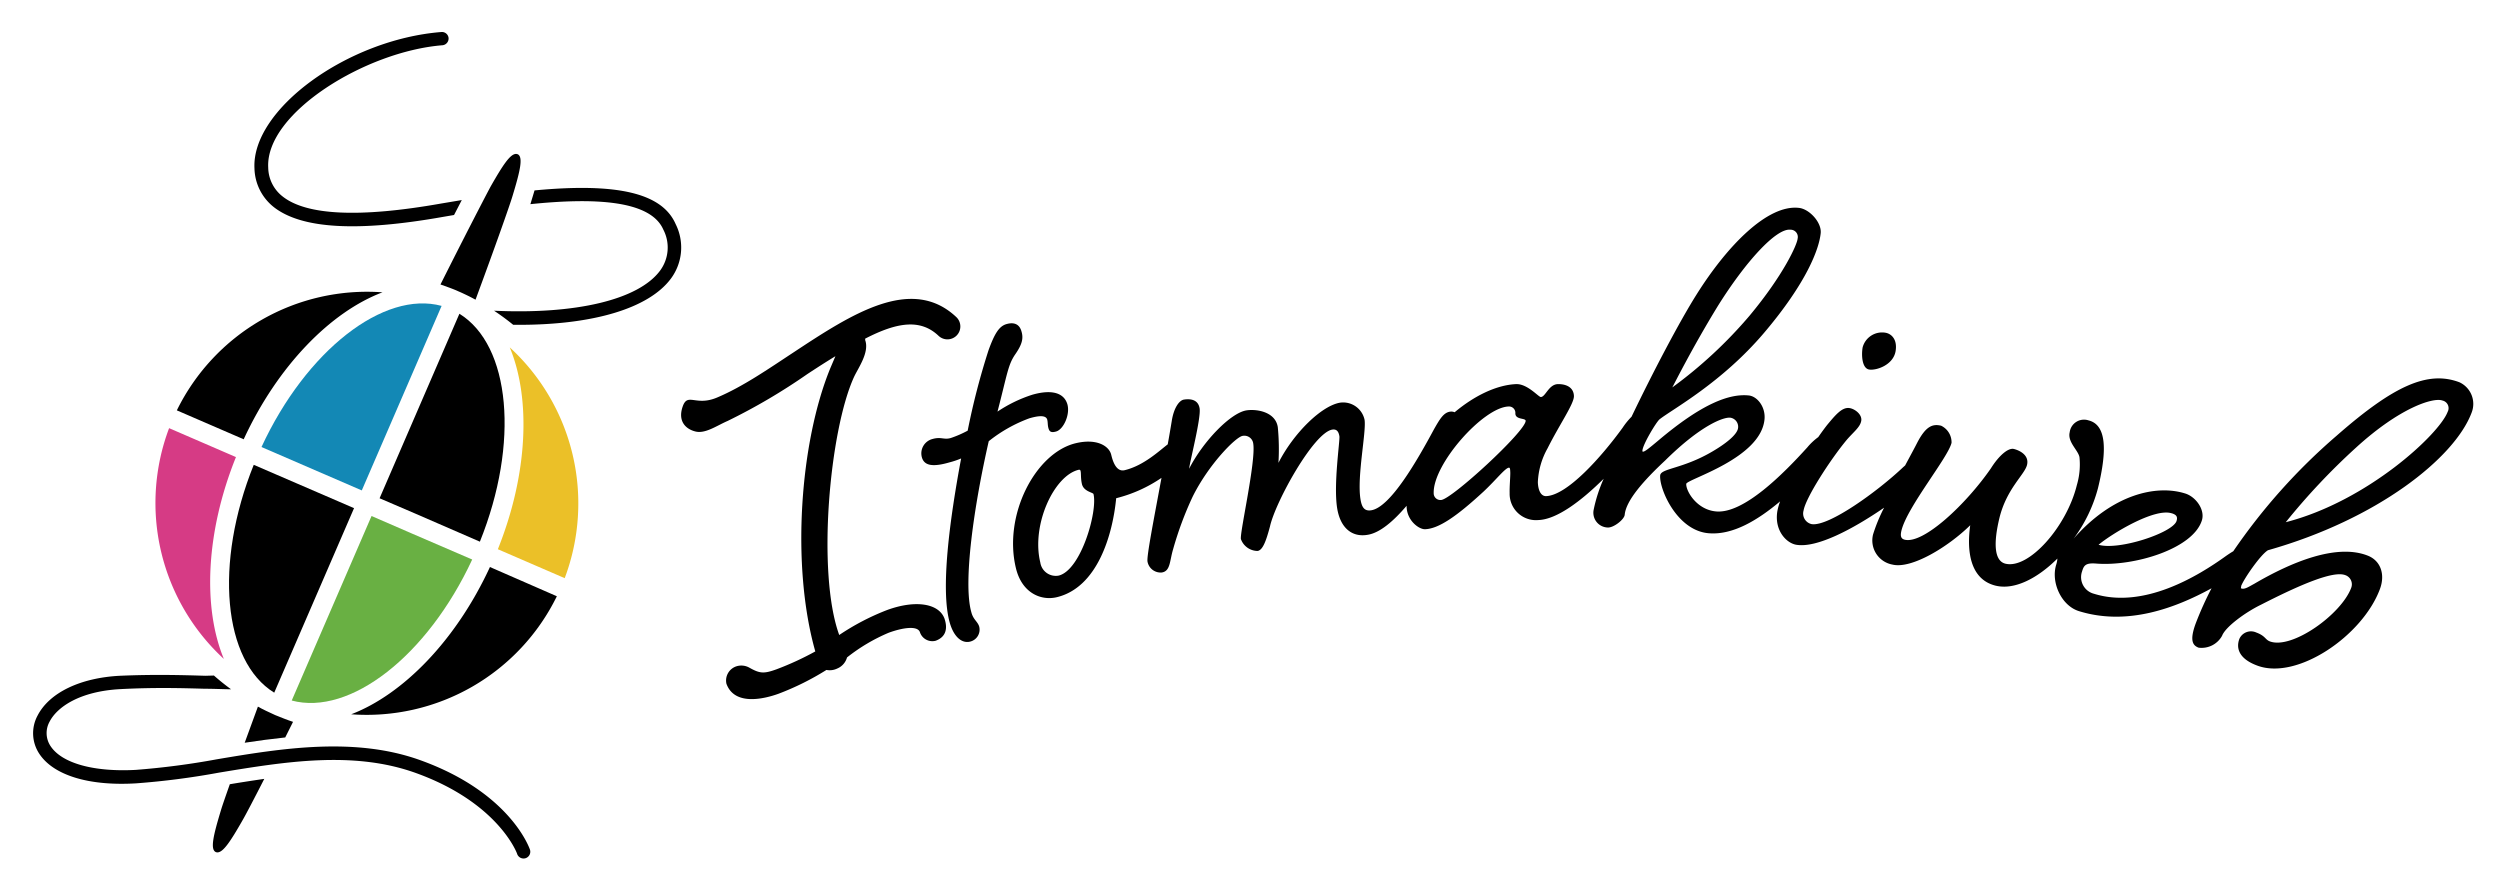 <svg id="レイヤー_1" data-name="レイヤー 1" xmlns="http://www.w3.org/2000/svg" viewBox="0 0 420 150"><defs><style>.cls-1{fill:#ebc028;}.cls-2{fill:#69b043;}.cls-3{fill:#1388b5;}.cls-4{fill:#d63b85;}</style></defs><title>logo_yoko_S</title><path class="cls-1" d="M85.64,58.36c3.56,8.59,3.07,21.26-2,33.91l11.23,4.86A35.6,35.6,0,0,0,85.64,58.36Z"/><path class="cls-2" d="M79.33,94l-10-4.31-6.91-3-13.41,31C58.79,120.31,71.81,110.19,79.33,94Z"/><path d="M42.63,78.09c-6.68,16.58-5.14,33,3.44,38.28l13.41-31Z"/><path d="M69.76,86.28,80.62,91c6.68-16.59,5.14-33-3.44-38.29l-13.41,31Z"/><path class="cls-3" d="M43.93,75.1l16.85,7.29,13.41-31C64.47,48.75,51.44,58.88,43.93,75.1Z"/><path class="cls-4" d="M39.64,76.79,28.41,71.93a35.6,35.6,0,0,0,9.2,38.77C34.05,102.12,34.54,89.44,39.64,76.79Z"/><path d="M64.26,49.11A35.59,35.59,0,0,0,29.71,68.94L40.94,73.8C46.66,61.43,55.57,52.39,64.26,49.11Z"/><path d="M59,120a35.57,35.57,0,0,0,34.55-19.83L82.31,95.26C76.59,107.64,67.68,116.67,59,120Z"/><path d="M37.11,136.15c-1.25,4.13-1.84,6.56-.85,7a.65.65,0,0,0,.27.05c1,0,2.28-2,4.25-5.45.53-.92,1.84-3.42,3.62-6.9-1.93.28-3.87.58-5.79.9C37.86,133.88,37.32,135.43,37.11,136.15Z"/><path d="M46.22,120.13c-.5-.22-1-.45-1.48-.69s-1-.48-1.41-.73c-.79,2.14-1.54,4.19-2.22,6.07,2.23-.34,4.51-.65,6.81-.89.43-.85.87-1.73,1.31-2.62-.5-.17-1-.34-1.5-.54S46.72,120.34,46.22,120.13Z"/><path d="M77,48.94c.5.21,1,.45,1.48.68s.95.48,1.41.73c3.19-8.63,5.68-15.64,6.22-17.44,1.25-4.12,1.84-6.56.85-7a.86.86,0,0,0-.27-.05c-1,0-2.28,2-4.25,5.45C81.53,33,78.13,39.56,74,47.79l1.5.54C76,48.52,76.53,48.72,77,48.94Z"/><path d="M74.07,34.2c-13.62,2.41-22.58,2-26.61-1.21a6.26,6.26,0,0,1-2.4-4.86C44.59,19,61.44,8.62,74.36,7.6a1.14,1.14,0,0,0,1-1.22,1.12,1.12,0,0,0-1.22-1c-15.76,1.25-31.89,13-31.39,22.9a8.54,8.54,0,0,0,3.26,6.52C50.67,38.44,60,39,74.47,36.43l1.81-.31,1.3-2.51Z"/><path d="M113.51,37.65c-2.24-5.13-9.57-7-23.71-5.66-.18.62-.37,1.24-.56,1.86a4.39,4.39,0,0,1-.14.45c10.76-1.11,20.18-.67,22.33,4.26a6.52,6.52,0,0,1-.54,6.91C107.24,50.39,96.66,52.84,83,52.2a39.82,39.82,0,0,1,3.22,2.37l1,0c12.42,0,21.76-2.75,25.49-7.76A8.77,8.77,0,0,0,113.51,37.65Z"/><path d="M34.49,113.53c-4-.12-8.47-.25-14.36,0-6.69.35-11.86,2.86-13.83,6.71a6.24,6.24,0,0,0,.28,6.36c2.37,3.64,8.33,5.49,16.33,5a129.24,129.24,0,0,0,13.89-1.8c11.1-1.83,22.58-3.72,33.08.07,13.86,5,17,13.51,17,13.59a1.14,1.14,0,0,0,1.07.77,1.19,1.19,0,0,0,.37-.06,1.14,1.14,0,0,0,.71-1.44c-.14-.39-3.41-9.6-18.37-15-11.05-4-23.36-2-34.22-.17a129.28,129.28,0,0,1-13.64,1.78c-7.07.38-12.42-1.12-14.31-4a3.94,3.94,0,0,1-.16-4.1c1.23-2.41,5-5.11,11.93-5.47,5.79-.3,10.25-.17,14.18-.06,1.52,0,3,.08,4.38.09q-1.5-1.09-2.88-2.31Z"/><path d="M172.92,70.28c1.43-.42,2.73-.59,3,.17.14.48.06.92.22,1.49s.44.8,1.3.55c1.24-.36,2.37-2.86,1.88-4.57-.56-1.91-2.61-2.56-5.94-1.59a23.25,23.25,0,0,0-5.8,2.82c1.66-6.37,1.75-7.84,3-9.65s1.36-2.77,1-3.92-1.26-1.49-2.5-1.13-2,1.62-3,4.37a119.92,119.92,0,0,0-3.51,13.53,17.85,17.85,0,0,1-2.85,1.24c-1.14.33-1.62-.25-3.05.16a2.49,2.49,0,0,0-1.79,3.1c.39,1.34,1.73,1.67,4.59.84a13.85,13.85,0,0,0,2-.67c-1.94,10.38-3.5,22.1-1.9,27.63.69,2.38,2.06,3.53,3.49,3.12a2.07,2.07,0,0,0,1.45-2.49c-.25-.86-1-1.17-1.32-2.41-1.44-5,.46-18,2.92-28.75A24.47,24.47,0,0,1,172.92,70.28Z"/><path d="M312.92,58.37c-.23,1.37-.08,3.51,1.09,3.71s4.05-.73,4.45-3.08c.33-2-.72-2.93-1.69-3.1A3.38,3.38,0,0,0,312.92,58.37Z"/><path d="M413.18,64.22c-5.3-2-11,.53-20.65,9a100,100,0,0,0-17.34,19.39c-.36.21-.74.46-1.15.74-4.83,3.49-13.91,9-22.26,6.4a2.88,2.88,0,0,1-2-3.73c.3-1,.57-1.49,2.39-1.34,6.29.5,16.25-2.44,17.75-7.27.56-1.8-1.06-4-2.86-4.52-4.76-1.48-12.08.09-18.69,7.6a24.85,24.85,0,0,0,4.08-8.44c1.61-6.56,1.4-10.7-1.59-11.43a2.42,2.42,0,0,0-3.15,2c-.4,1.64,1.42,3,1.64,4.18a12.22,12.22,0,0,1-.44,4.7c-1.72,7-8.07,14.16-12,13.2-1.93-.48-2-3.56-1-7.7,1.21-4.92,4.23-7.25,4.63-8.89s-1.24-2.44-2.2-2.68-2.53,1.12-3.86,3.24c-4.14,6-11.31,12.77-14.49,12-.68-.17-.75-.69-.54-1.56,1-4,7.8-12.2,8.41-14.71a3.09,3.09,0,0,0-1.75-2.88c-1.44-.35-2.57.09-4,2.82-.4.8-1.17,2.21-2.05,3.86l-.31.27c-4.32,4.1-12.57,10.06-15.41,9.58A1.82,1.82,0,0,1,303,85.77c.36-2.15,4.46-8.51,7.24-11.86,1.13-1.32,2.27-2.14,2.45-3.21s-1.07-2-1.95-2.14c-1.27-.22-2.42,1.2-3.81,2.87-.24.31-.77,1-1.46,2a10.29,10.29,0,0,0-1.85,1.74c-4,4.42-10.69,11.18-15.33,10.75-3.26-.29-5.07-3.45-5-4.63.07-.79,12.55-4.24,13.15-10.86.19-2.08-1.24-3.9-2.72-4-3.16-.29-7.69,1.29-15.14,7.59-1.51,1.26-2.27,1.89-2.57,1.86-.09,0-.09-.11-.08-.21.1-1.08,2.33-4.77,2.87-5.22,2.15-1.7,10.43-6.12,17.57-14.54s9.26-14.1,9.51-16.77c.16-1.78-1.92-4.06-3.7-4.22C297,34.36,290.27,41.12,285,49.51c-2.78,4.41-7.22,12.83-10.9,20.5a12.13,12.13,0,0,0-1.5,1.85c-3.53,4.87-9.31,11.39-12.88,11.49-.89,0-1.32-1.06-1.36-2.34A12.65,12.65,0,0,1,260,75.3c2-4,4.46-7.48,4.42-8.77s-1.05-2-2.64-2-2.12,2.15-2.92,2.17c-.39,0-2.24-2.22-4.13-2.17-3.35.14-7.1,2-10.35,4.73a1.41,1.41,0,0,0-.78-.1c-1.08.16-1.72,1.26-2.67,2.92-2.82,5.24-7.34,13.16-10.58,13.65-1.17.18-1.59-.56-1.8-1.93-.58-3.83,1-11.2.7-13.26a3.68,3.68,0,0,0-4.06-2.9c-3.14.48-7.86,5.11-10.41,10.12a38.45,38.45,0,0,0-.11-6c-.39-2.55-3.48-3.08-5.25-2.82-2.65.41-7.25,5.13-9.65,9.81.18-1.43,2-8.44,1.77-10.11-.22-1.47-1.46-1.69-2.63-1.51-.79.12-1.71,1.36-2.06,3.63-.21,1.27-.43,2.57-.67,3.89-1.39,1.05-4,3.56-7.23,4.34-1.54.38-2.08-1.84-2.27-2.61-.36-1.45-2.42-2.78-6-1.91-6.74,1.65-12.17,12.06-10,21,1,4.14,4.2,5.51,6.9,4.85,6.75-1.65,9.33-10.34,9.94-16.62a23.7,23.7,0,0,0,7.61-3.42c-1.29,7-2.5,13.11-2.35,14.06a2.24,2.24,0,0,0,2.39,1.84c1.47-.22,1.31-1.9,1.91-3.9a57.52,57.52,0,0,1,3.28-8.83c2.69-5.43,7.21-10,8.38-10.22a1.51,1.51,0,0,1,1.81,1.33c.45,3-2.26,14.81-2.08,16a3,3,0,0,0,2.81,2c.88-.14,1.44-1.73,2.08-4.13.89-4.06,7.34-15.78,10.48-16.26.79-.12,1.07.44,1.18,1.13s-1,8-.39,12c.51,3.34,2.46,5,5.11,4.55,2.09-.32,4.39-2.32,6.57-4.88v.15c.07,2.38,2.09,3.81,3.08,3.79,2.29-.07,5.31-2.14,9.86-6.34,2.13-2,3.66-4,4.26-4,.19,0,.2.29.22.88,0,.9-.14,2.29-.11,3.38a4.42,4.42,0,0,0,4.8,4.54c3.11-.09,7.22-3.2,11-6.94a24.7,24.7,0,0,0-1.68,5.19,2.48,2.48,0,0,0,2.32,3c1,.09,2.81-1.34,2.89-2.13.21-2.37,3.11-5.69,6.81-9.14,5.91-5.84,9.73-7.29,10.92-7.18A1.54,1.54,0,0,1,292,71.87c-.11,1.18-2.25,2.78-4.35,4-5,2.93-8.63,2.8-8.74,4-.19,2.18,2.75,9.22,8.09,9.71,4.05.37,8.25-2.15,12.06-5.35a9.93,9.93,0,0,0-.46,1.62c-.55,3.24,1.5,5.39,3.17,5.67,3.44.59,9.5-2.62,14.76-6.23a27.84,27.84,0,0,0-1.85,4.48,4.12,4.12,0,0,0,3.25,5.08c3.18.78,9.31-2.93,13.07-6.61-.58,4.05-.17,9.06,4.26,10.15,3.19.78,7.07-1.25,10.38-4.55a4,4,0,0,1-.19,1c-.94,3,.87,6.92,3.81,7.83,8.13,2.52,16.17-.5,22.28-3.84a55.85,55.85,0,0,0-2.65,5.88c-1.11,3-.45,3.75.48,4.1a3.93,3.93,0,0,0,3.94-2c.56-1.49,3.91-3.94,6.5-5.2,6.69-3.42,12.12-5.73,14.16-5A1.63,1.63,0,0,1,395,98.76c-1.67,4.46-9.93,10.37-13.65,9-.84-.32-.72-.91-2.3-1.5a2.13,2.13,0,0,0-2.83,1.06c-.56,1.48-.19,3.32,3,4.5,6.69,2.51,17.68-5,20.6-12.84.94-2.5.12-4.83-2.11-5.66-5.2-2-12.7,1.07-19,4.76-.93.5-1.63,1-2.19.77-.1,0,0-.22,0-.41.46-1.21,3.24-5.25,4.5-6,18.38-5.2,31.35-15.49,34.21-23.11A4,4,0,0,0,413.18,64.22Zm-48.36,22c.75.23,1.08.54.84,1.3-.62,2-9.76,5-13.1,4C354.69,89.73,361.88,85.32,364.82,86.23ZM288.64,51.34c4.67-7.45,9.76-13,12.13-12.75A1.22,1.22,0,0,1,302,40.1c-.09,1-2.35,6.06-8.06,12.92a75.2,75.2,0,0,1-13,12.07C281.13,64.8,284.19,58.6,288.64,51.34ZM177.86,96.7a2.63,2.63,0,0,1-3.09-2.21c-1.53-6.27,2.27-14.55,6.42-15.56a.25.25,0,0,1,.35.22c.1.38,0,1.22.23,2.19.31,1.25,1.87,1.38,1.94,1.67C184.42,85.9,181.62,95.78,177.86,96.7ZM242.08,84a1.13,1.13,0,0,1-1.22-1.15c-.14-4.87,8.33-14.44,12.6-14.56a1.07,1.07,0,0,1,1.12,1.16c0,1.09,1.71.75,1.73,1.24C256.35,72.42,243.77,84,242.08,84ZM411.2,69.2c-1.39,3.72-13.46,15-27.19,18.53a111,111,0,0,1,11.8-12.53c7.41-6.76,13-8.47,14.52-7.91A1.31,1.31,0,0,1,411.2,69.2Z"/><path d="M133.27,59.23c-4.21,2.77-8.51,5.75-12.81,7.56-3.62,1.53-4.94-.93-5.78,1.54s.55,3.78,2.19,4.17,3.56-1,5.37-1.78a101.33,101.33,0,0,0,13.4-7.88c1.67-1.1,3.23-2.1,4.71-3l-.85,2c-5.1,12.41-6.63,33.14-2.53,47.6a49.83,49.83,0,0,1-6.51,3c-2.15.78-2.81.71-4.53-.25a2.75,2.75,0,0,0-2.21-.25,2.51,2.51,0,0,0-1.68,2.93c1.39,3.82,6.51,2.49,8.75,1.68a45.35,45.35,0,0,0,8.05-4,2.91,2.91,0,0,0,1.82-.24,2.83,2.83,0,0,0,1.64-1.86,30.19,30.19,0,0,1,7-4.15c2.33-.85,4.83-1.23,5.24-.11a2.2,2.2,0,0,0,2.64,1.46c1.87-.68,2-2.22,1.5-3.71-.91-2.52-4.76-3.23-9.61-1.47a40.37,40.37,0,0,0-8.08,4.21c-3.8-10.44-1.63-34.37,2.49-43.36.71-1.53,2.61-4.13,1.87-6.18l0-.25c5.3-2.73,9.25-3.39,12.32-.48a2.16,2.16,0,0,0,3-3.13C153.13,46.17,143,52.81,133.27,59.23Z"/></svg>